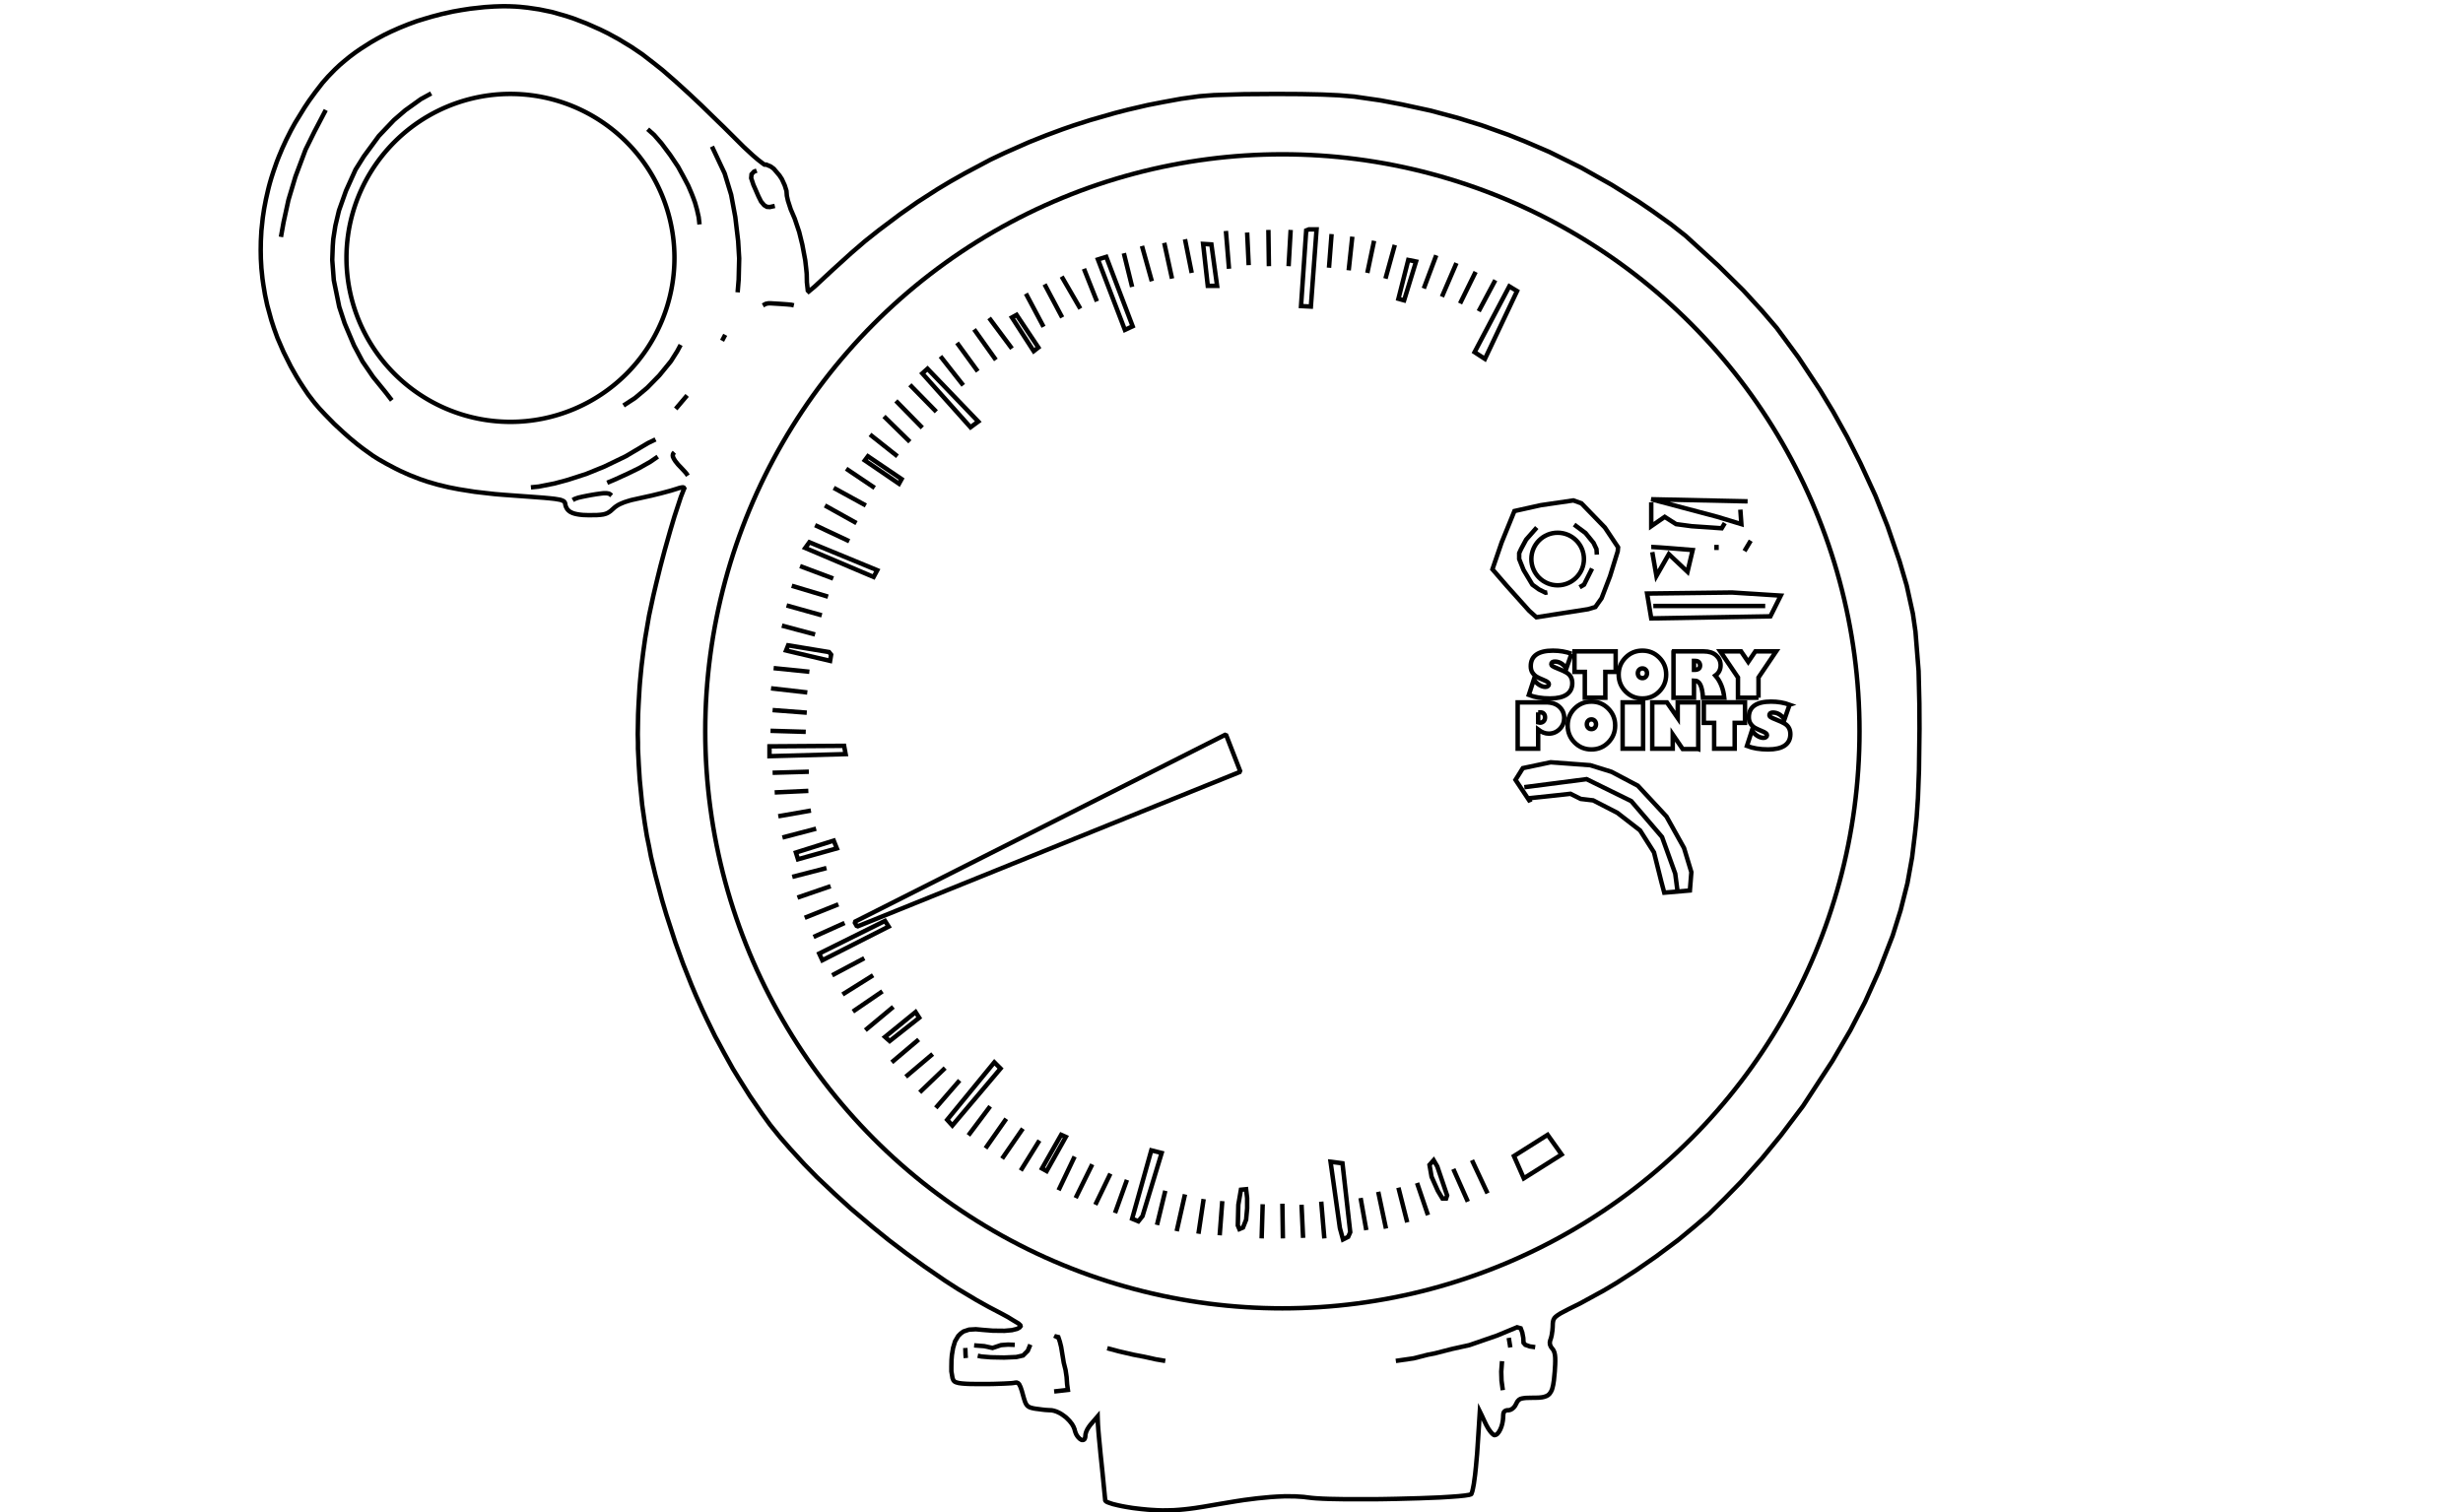 <?xml version="1.0" encoding="UTF-8" standalone="no"?>
<svg
   xmlns:dc="http://purl.org/dc/elements/1.1/"
   xmlns:cc="http://creativecommons.org/ns#"
   xmlns:rdf="http://www.w3.org/1999/02/22-rdf-syntax-ns#"
   xmlns:svg="http://www.w3.org/2000/svg"
   xmlns="http://www.w3.org/2000/svg"
   version="1.1"
   id="svg2"
   viewBox="0 0 552 339"
   height="339"
   width="552">
  <defs
     id="defs4" />
  <g
     transform="translate(-200.443,124.886)"
     id="layer4" />
  <g
     transform="translate(-200.443,124.886)"
     style="display:inline"
     id="layer3" />
  <g
     transform="translate(-200.443,124.886)"
     id="layer1">
    <circle
       r="129.344"
       cy="39.046"
       cx="487.845"
       id="path4375"
       style="opacity:1;fill:none;fill-opacity:1;stroke:#000000;stroke-width:1;stroke-miterlimit:4;stroke-dasharray:none;stroke-opacity:1" />
    <path
       id="indicatorLight1"
       d="m 351.599,-67.076 a 36.754,36.754 0 0 1 -36.754,36.754 36.754,36.754 0 0 1 -36.754,-36.754 36.754,36.754 0 0 1 36.754,-36.754 36.754,36.754 0 0 1 36.754,36.754 z"
       style="opacity:1;fill:none;fill-opacity:1;stroke:#000000;stroke-width:1;stroke-miterlimit:4;stroke-dasharray:none;stroke-opacity:1" />
    <circle
       r="5.892"
       cy="0.423"
       cx="549.538"
       id="indicatorLight2"
       style="opacity:1;fill:none;fill-opacity:1;stroke:#000000;stroke-width:1;stroke-miterlimit:4;stroke-dasharray:none;stroke-opacity:1" />
    <path
       id="path4402"
       d="m 570.514,-12.274 0,5.341 3.019,-2.09 2.554,1.626 3.483,0.464 6.734,0.464 0.697,-1.161"
       style="fill:none;fill-rule:evenodd;stroke:#000000;stroke-width:1;stroke-linecap:butt;stroke-linejoin:miter;stroke-opacity:1;stroke-miterlimit:4;stroke-dasharray:none" />
    <path
       id="path4404"
       d="m 592.11,-12.506 -21.596,-0.464 14.862,3.948 5.341,1.626 -0.232,-3.251"
       style="fill:none;fill-rule:evenodd;stroke:#000000;stroke-width:1;stroke-linecap:butt;stroke-linejoin:miter;stroke-opacity:1;stroke-miterlimit:4;stroke-dasharray:none" />
    <path
       id="path4406"
       d="m 570.514,-2.288 c 0.929,0 9.289,0.697 9.289,0.697 l -1.161,4.877 -4.18,-3.948 -2.787,4.877 -0.929,-5.341"
       style="fill:none;fill-rule:evenodd;stroke:#000000;stroke-width:1;stroke-linecap:butt;stroke-linejoin:miter;stroke-opacity:1;stroke-miterlimit:4;stroke-dasharray:none" />
    <path
       id="path4408"
       d="m 585.143,-1.592 0,-1.161"
       style="fill:none;fill-rule:evenodd;stroke:#000000;stroke-width:1;stroke-linecap:butt;stroke-linejoin:miter;stroke-opacity:1;stroke-miterlimit:4;stroke-dasharray:none" />
    <path
       id="path4410"
       d="m 592.806,-3.682 -1.393,2.322"
       style="fill:none;fill-rule:evenodd;stroke:#000000;stroke-width:1;stroke-linecap:butt;stroke-linejoin:miter;stroke-opacity:1;stroke-miterlimit:4;stroke-dasharray:none" />
    <path
       id="path4412"
       d="m 569.585,8.161 0.929,5.573 26.705,-0.464 2.322,-4.644 -10.914,-0.697 z"
       style="fill:none;fill-rule:evenodd;stroke:#000000;stroke-width:1;stroke-linecap:butt;stroke-linejoin:miter;stroke-opacity:1;stroke-miterlimit:4;stroke-dasharray:none" />
    <path
       id="path4414"
       d="m 570.978,10.948 25.079,0"
       style="fill:none;fill-rule:evenodd;stroke:#000000;stroke-width:1;stroke-linecap:butt;stroke-linejoin:miter;stroke-opacity:1;stroke-miterlimit:4;stroke-dasharray:none" />
    <path
       id="path4416"
       d="m 543.216,54.035 6.24,-0.657 2.956,-0.328 2.299,1.149 2.791,0.328 5.419,2.791 5.09,3.941 3.12,4.926 1.642,6.568 0.657,2.463 5.747,-0.493 0.328,-4.105 -1.642,-5.419 -3.941,-7.061 -6.404,-6.896 -5.911,-3.12 -4.762,-1.478 -8.867,-0.657 -6.24,1.314 -1.642,2.627 3.284,4.926 z"
       style="fill:none;fill-rule:evenodd;stroke:#000000;stroke-width:1;stroke-linecap:butt;stroke-linejoin:miter;stroke-opacity:1;stroke-miterlimit:4;stroke-dasharray:none" />
    <path
       id="path4418"
       d="m 542.067,51.572 13.957,-1.806 10.016,4.926 6.896,8.046 2.956,8.21 0.493,3.777"
       style="fill:none;fill-rule:evenodd;stroke:#000000;stroke-width:1;stroke-linecap:butt;stroke-linejoin:miter;stroke-opacity:1;stroke-miterlimit:4;stroke-dasharray:none" />
    <g
       id="text4420"
       style="font-style:normal;font-weight:normal;font-size:7.5px;line-height:82%;font-family:sans-serif;letter-spacing:0px;word-spacing:0px;fill:none;fill-opacity:1;stroke:#000000;stroke-width:0.538;stroke-linecap:butt;stroke-linejoin:miter;stroke-opacity:1;stroke-miterlimit:4;stroke-dasharray:none"
       transform="matrix(1.858,0,0,1.858,-211.122,-806.89)">
      <path
         id="path4427"
         style="font-style:normal;font-variant:normal;font-weight:normal;font-stretch:normal;line-height:82%;font-family:'Gill Sans Ultra Bold';-inkscape-font-specification:'Gill Sans Ultra Bold, ';text-align:center;text-anchor:middle;fill:none;stroke:#000000;stroke-opacity:1;stroke-width:0.538;stroke-miterlimit:4;stroke-dasharray:none"
         d="m 411.067,445.934 -0.615,1.761 q -0.604,-0.817 -1.388,-0.817 -0.436,0 -0.436,0.33 0,0.103 0.136,0.209 0.139,0.106 0.721,0.333 0.641,0.253 0.985,0.461 0.348,0.205 0.52,0.527 0.172,0.322 0.172,0.751 0,0.897 -0.681,1.37 -0.681,0.469 -2.003,0.469 -1.483,0 -2.556,-0.421 l 0.604,-1.868 q 0.264,0.41 0.652,0.652 0.392,0.242 0.751,0.242 0.176,0 0.293,-0.091 0.121,-0.091 0.121,-0.223 0,-0.125 -0.117,-0.238 -0.114,-0.114 -0.608,-0.315 -0.447,-0.179 -0.74,-0.348 -0.293,-0.172 -0.509,-0.487 -0.216,-0.315 -0.216,-0.795 0,-0.93 0.677,-1.403 0.677,-0.472 2,-0.472 1.208,0 2.238,0.374 z" />
      <path
         id="path4429"
         style="font-style:normal;font-variant:normal;font-weight:normal;font-stretch:normal;line-height:82%;font-family:'Gill Sans Ultra Bold';-inkscape-font-specification:'Gill Sans Ultra Bold, ';text-align:center;text-anchor:middle;fill:none;stroke:#000000;stroke-opacity:1;stroke-width:0.538;stroke-miterlimit:4;stroke-dasharray:none"
         d="m 411.429,448.124 0,-2.476 4.966,0 0,2.476 -1.245,0 0,3.113 -2.476,0 0,-3.113 -1.245,0 z" />
      <path
         id="path4431"
         style="font-style:normal;font-variant:normal;font-weight:normal;font-stretch:normal;line-height:82%;font-family:'Gill Sans Ultra Bold';-inkscape-font-specification:'Gill Sans Ultra Bold, ';text-align:center;text-anchor:middle;fill:none;stroke:#000000;stroke-opacity:1;stroke-width:0.538;stroke-miterlimit:4;stroke-dasharray:none"
         d="m 419.621,451.329 q -1.198,0 -2.032,-0.839 -0.831,-0.842 -0.831,-2.051 0,-1.205 0.831,-2.04 0.835,-0.839 2.032,-0.839 1.201,0 2.032,0.839 0.835,0.835 0.835,2.04 0,1.208 -0.835,2.051 -0.831,0.839 -2.032,0.839 z m 0,-3.625 q -0.238,0 -0.396,0.168 -0.157,0.165 -0.157,0.417 0,0.253 0.157,0.421 0.157,0.165 0.396,0.165 0.242,0 0.399,-0.165 0.157,-0.168 0.157,-0.421 0,-0.253 -0.157,-0.417 -0.157,-0.168 -0.399,-0.168 z" />
      <path
         id="path4433"
         style="font-style:normal;font-variant:normal;font-weight:normal;font-stretch:normal;line-height:82%;font-family:'Gill Sans Ultra Bold';-inkscape-font-specification:'Gill Sans Ultra Bold, ';text-align:center;text-anchor:middle;fill:none;stroke:#000000;stroke-opacity:1;stroke-width:0.538;stroke-miterlimit:4;stroke-dasharray:none"
         d="m 423.371,445.649 3.651,0 q 0.948,0 1.49,0.48 0.542,0.476 0.542,1.194 0,0.791 -0.637,1.238 0.905,1.033 1.08,2.677 l -2.567,0 q -0.07,-1.058 -0.319,-1.564 -0.245,-0.505 -0.769,-0.505 l 0,2.069 -2.472,0 0,-5.588 z m 2.472,1.15 0,1.077 0.07,0 q 0.666,0 0.666,-0.524 0,-0.22 -0.135,-0.385 -0.136,-0.168 -0.45,-0.168 l -0.15,0 z" />
      <path
         id="path4435"
         style="font-style:normal;font-variant:normal;font-weight:normal;font-stretch:normal;line-height:82%;font-family:'Gill Sans Ultra Bold';-inkscape-font-specification:'Gill Sans Ultra Bold, ';text-align:center;text-anchor:middle;fill:none;stroke:#000000;stroke-opacity:1;stroke-width:0.538;stroke-miterlimit:4;stroke-dasharray:none"
         d="m 433.625,451.237 -2.476,0 0,-2.439 -2.131,-3.149 2.505,0 0.864,1.267 0.861,-1.267 2.505,0 -2.128,3.149 0,2.439 z" />
      <path
         id="path4437"
         style="font-style:normal;font-variant:normal;font-weight:normal;font-stretch:normal;line-height:82%;font-family:'Gill Sans Ultra Bold';-inkscape-font-specification:'Gill Sans Ultra Bold, ';text-align:center;text-anchor:middle;fill:none;stroke:#000000;stroke-opacity:1;stroke-width:0.538;stroke-miterlimit:4;stroke-dasharray:none"
         d="m 404.577,451.799 3.387,0 q 1.073,0 1.648,0.546 0.575,0.542 0.575,1.344 0,0.784 -0.546,1.333 -0.546,0.549 -1.315,0.549 -0.641,0 -1.278,-0.487 l 0,2.303 -2.472,0 0,-5.588 z m 2.472,1.208 0,1.216 q 0.11,0.029 0.205,0.029 0.278,0 0.45,-0.176 0.172,-0.176 0.172,-0.461 0,-0.282 -0.146,-0.443 -0.146,-0.165 -0.417,-0.165 l -0.264,0 z" />
      <path
         id="path4439"
         style="font-style:normal;font-variant:normal;font-weight:normal;font-stretch:normal;line-height:82%;font-family:'Gill Sans Ultra Bold';-inkscape-font-specification:'Gill Sans Ultra Bold, ';text-align:center;text-anchor:middle;fill:none;stroke:#000000;stroke-opacity:1;stroke-width:0.538;stroke-miterlimit:4;stroke-dasharray:none"
         d="m 413.469,457.479 q -1.198,0 -2.032,-0.839 -0.831,-0.842 -0.831,-2.051 0,-1.205 0.831,-2.04 0.835,-0.839 2.032,-0.839 1.201,0 2.032,0.839 0.835,0.835 0.835,2.04 0,1.208 -0.835,2.051 -0.831,0.839 -2.032,0.839 z m 0,-3.625 q -0.238,0 -0.396,0.168 -0.157,0.165 -0.157,0.417 0,0.253 0.157,0.421 0.157,0.165 0.396,0.165 0.242,0 0.399,-0.165 0.157,-0.168 0.157,-0.421 0,-0.253 -0.157,-0.417 -0.157,-0.168 -0.399,-0.168 z" />
      <path
         id="path4441"
         style="font-style:normal;font-variant:normal;font-weight:normal;font-stretch:normal;line-height:82%;font-family:'Gill Sans Ultra Bold';-inkscape-font-specification:'Gill Sans Ultra Bold, ';text-align:center;text-anchor:middle;fill:none;stroke:#000000;stroke-opacity:1;stroke-width:0.538;stroke-miterlimit:4;stroke-dasharray:none"
         d="m 417.234,457.387 0,-5.588 2.472,0 0,5.588 -2.472,0 z" />
      <path
         id="path4443"
         style="font-style:normal;font-variant:normal;font-weight:normal;font-stretch:normal;line-height:82%;font-family:'Gill Sans Ultra Bold';-inkscape-font-specification:'Gill Sans Ultra Bold, ';text-align:center;text-anchor:middle;fill:none;stroke:#000000;stroke-opacity:1;stroke-width:0.538;stroke-miterlimit:4;stroke-dasharray:none"
         d="m 426.356,457.431 -1.875,0 -1.201,-1.761 0,1.718 -2.472,0 0,-5.588 1.769,0 1.304,1.89 0,-1.89 2.476,0 0,5.632 z" />
      <path
         id="path4445"
         style="font-style:normal;font-variant:normal;font-weight:normal;font-stretch:normal;line-height:82%;font-family:'Gill Sans Ultra Bold';-inkscape-font-specification:'Gill Sans Ultra Bold, ';text-align:center;text-anchor:middle;fill:none;stroke:#000000;stroke-opacity:1;stroke-width:0.538;stroke-miterlimit:4;stroke-dasharray:none"
         d="m 427.03,454.274 0,-2.476 4.966,0 0,2.476 -1.245,0 0,3.113 -2.476,0 0,-3.113 -1.245,0 z" />
      <path
         id="path4447"
         style="font-style:normal;font-variant:normal;font-weight:normal;font-stretch:normal;line-height:82%;font-family:'Gill Sans Ultra Bold';-inkscape-font-specification:'Gill Sans Ultra Bold, ';text-align:center;text-anchor:middle;fill:none;stroke:#000000;stroke-opacity:1;stroke-width:0.538;stroke-miterlimit:4;stroke-dasharray:none"
         d="m 437.375,452.084 -0.615,1.761 q -0.604,-0.817 -1.388,-0.817 -0.436,0 -0.436,0.33 0,0.103 0.136,0.209 0.139,0.106 0.721,0.333 0.641,0.253 0.985,0.461 0.348,0.205 0.52,0.527 0.172,0.322 0.172,0.751 0,0.897 -0.681,1.37 -0.681,0.469 -2.003,0.469 -1.483,0 -2.556,-0.421 l 0.604,-1.868 q 0.264,0.41 0.652,0.652 0.392,0.242 0.751,0.242 0.176,0 0.293,-0.092 0.121,-0.091 0.121,-0.223 0,-0.125 -0.117,-0.238 -0.114,-0.114 -0.608,-0.315 -0.447,-0.179 -0.74,-0.348 -0.293,-0.172 -0.509,-0.487 -0.216,-0.315 -0.216,-0.795 0,-0.93 0.677,-1.403 0.677,-0.472 2,-0.472 1.208,0 2.238,0.374 z" />
    </g>
    <path
       id="pointer"
       d="m 391.94,81.774 0.581,1.045 85.92,-34.716 -3.251,-8.36 z"
       style="fill:none;fill-rule:evenodd;stroke:#000000;stroke-width:1;stroke-linecap:butt;stroke-linejoin:bevel;stroke-opacity:1;stroke-miterlimit:4;stroke-dasharray:none" />
    <path
       id="path4152"
       d="m 427.472,171.051 c 1.232,0.733 1.232,0.733 1.232,0.733 l 0.41,0.381 0.059,0.235 -0.205,0.264 -0.557,0.323 -1.173,0.293 -1.642,0.147 -2.668,-0.029 -2.199,-0.176 -1.583,-0.147 -1.525,0.088 -1.232,0.41 -0.616,0.44 -0.586,0.586 -0.704,1.202 -0.44,1.466 -0.264,1.583 -0.088,1.144 -0.029,1.495 0,1.026 0.147,0.85 0.103,0.623 0.176,0.469 0.176,0.235 0.176,0.147 0.301,0.139 0.594,0.161 0.74,0.095 0.762,0.059 0.784,0.037 0.674,0.015 1.07,0.007 2.426,0.007 1.356,-0.022 1.158,-0.037 1.202,-0.044 1.539,-0.081 0.491,-0.051 0.154,-0.022 0.22,-0.044 0.227,-0.022 0.176,0 0.147,0.059 0.169,0.081 0.235,0.249 0.293,0.601 0.293,0.858 0.454,1.627 0.257,0.799 0.205,0.469 0.205,0.301 0.125,0.147 0.198,0.161 0.308,0.183 0.374,0.125 0.55,0.132 0.498,0.081 0.711,0.088 0.645,0.088 0.711,0.081 0.608,0.037 0.836,0.044 0.213,0.037 0.381,0.088 0.535,0.176 0.638,0.301 0.359,0.205 0.352,0.235 0.44,0.323 0.271,0.205 0.308,0.293 0.52,0.528 0.389,0.498 0.154,0.191 0.154,0.271 0.183,0.315 0.125,0.315 0.11,0.271 0.081,0.345 0.147,0.432 0.169,0.396 0.235,0.374 0.22,0.279 0.315,0.308 0.286,0.191 0.191,0.081 0.249,0 0.154,-0.044 0.161,-0.125 0.11,-0.191 0.081,-0.293 0.029,-0.323 0.037,-0.345 0.139,-0.491 0.271,-0.594 0.352,-0.557 0.293,-0.403 1.289,-1.496 0.367,-0.425 0.022,0.726 0.044,1.085 0.095,1.305 0.139,1.627 0.183,1.862 0.161,1.745 0.227,2.17 0.264,2.558 0.389,3.966 0.176,1.774 0.051,0.103 0.191,0.169 0.183,0.11 0.381,0.147 0.916,0.308 1.195,0.286 0.902,0.191 0.799,0.147 0.799,0.132 0.726,0.117 0.704,0.088 1.261,0.147 1.283,0.125 0.85,0.066 1.385,0.081 1.144,0.037 0.968,-0.007 1.569,-0.037 1.254,-0.088 1.129,-0.102 1.173,-0.132 1.276,-0.169 1.847,-0.286 3.724,-0.638 3.519,-0.586 1.869,-0.286 2.947,-0.374 2.983,-0.286 1.429,-0.095 1.899,-0.081 2.243,0.029 0.982,0.059 0.88,0.059 0.667,0.088 0.689,0.081 0.586,0.066 0.77,0.066 1.532,0.088 1.591,0.059 3.247,0.059 6.781,0.007 2.177,-0.029 2.69,-0.051 5.234,-0.139 4.53,-0.176 2.514,-0.154 1.701,-0.125 1.349,-0.139 1.034,-0.161 0.418,-0.132 0.095,-0.088 0.198,-0.564 0.154,-0.674 0.191,-0.997 0.286,-2.096 0.183,-1.752 0.264,-2.932 0.191,-2.896 0.213,-3.313 0.205,-3.247 0.44,0.894 0.623,1.341 0.4,0.825 0.479,0.842 0.435,0.61 0.312,0.363 0.225,0.21 0.189,0.145 0.138,0.058 0.138,0 0.312,-0.102 0.261,-0.196 0.348,-0.443 0.298,-0.544 0.225,-0.552 0.189,-0.631 0.152,-0.798 0.058,-0.617 0.029,-0.646 0.036,-0.319 0.102,-0.29 0.196,-0.225 0.196,-0.116 0.189,-0.058 0.196,-0.036 0.131,0.007 0.189,-0.007 0.247,-0.058 0.247,-0.087 0.305,-0.189 0.327,-0.283 0.283,-0.356 0.29,-0.537 0.196,-0.392 0.232,-0.283 0.203,-0.189 0.298,-0.167 0.399,-0.109 0.421,-0.065 0.377,-0.043 1.052,-0.029 1.241,-0.015 0.697,-0.022 0.668,-0.073 0.515,-0.116 0.493,-0.181 0.312,-0.181 0.276,-0.239 0.174,-0.218 0.247,-0.392 0.196,-0.435 0.087,-0.297 0.174,-0.733 0.16,-1.009 0.189,-1.945 0.094,-1.56 0.022,-0.82 -0.015,-0.769 -0.051,-0.559 -0.08,-0.399 -0.073,-0.276 -0.16,-0.363 -0.152,-0.254 -0.254,-0.305 -0.181,-0.268 -0.138,-0.29 -0.087,-0.268 -0.029,-0.428 0.087,-0.457 0.174,-0.501 0.16,-0.653 0.152,-1.016 0.065,-0.762 0.029,-0.871 0.029,-0.261 0.058,-0.319 0.073,-0.225 0.08,-0.181 0.138,-0.218 0.094,-0.116 0.152,-0.152 0.225,-0.181 0.283,-0.21 0.617,-0.392 1.749,-0.922 2.634,-1.306 5.341,-2.924 2.787,-1.655 4.463,-2.874 4.478,-3.106 4.935,-3.686 3.686,-3.048 3.077,-2.641 3.541,-3.483 3.715,-3.803 4.702,-5.254 4.238,-5.167 4.993,-6.618 6.589,-10.101 4.006,-6.85 3.28,-6.328 3.135,-6.966 3.077,-7.953 1.771,-5.66 1.538,-6.096 1.045,-5.805 0.668,-5.544 0.348,-3.396 0.29,-4.296 0.232,-6.27 0.116,-9.289 -0.029,-5.66 -0.087,-3.715 -0.087,-3.599 -0.697,-8.795 -0.581,-4.035 -1.393,-6.328 -1.596,-5.428 -2.7,-7.866 -2.7,-6.792 -3.396,-7.373 -2.932,-5.805 -3.164,-5.689 -2.932,-4.847 -4.847,-7.315 -4.877,-6.618 -3.338,-3.89 -4.151,-4.528 -5.544,-5.486 -7.344,-6.705 -3.28,-2.583 -4.093,-2.932 -3.193,-2.177 -6.038,-3.773 -6.763,-3.803 -7.228,-3.57 -5.399,-2.322 -3.773,-1.509 -6.009,-2.148 -5.37,-1.655 -5.999,-1.605 -6.548,-1.416 -4.68,-0.883 -5.952,-0.862 -3.469,-0.287 -3.674,-0.164 -4.741,-0.103 -3.879,-0.021 -3.079,0 -5.829,0.041 -6.732,0.205 -3.202,0.246 -4.146,0.575 -4.043,0.739 -3.469,0.677 -4.495,1.047 -2.791,0.718 -5.583,1.601 -3.715,1.19 -2.484,0.862 -3.653,1.355 -3.859,1.539 -5.48,2.422 -3.202,1.519 -5.747,3.058 -3.264,1.847 -2.873,1.724 -4.495,2.894 -3.838,2.689 -4.782,3.592 -3.079,2.442 -3.12,2.689 -4.187,3.797 -4.023,3.736 -1.293,1.067 -0.205,-0.205 -0.205,-1.847 -0.041,-1.909 -0.123,-1.232 -0.205,-1.806 -0.657,-3.51 -0.698,-2.832 -1.006,-2.997 -0.903,-2.114 -0.616,-1.909 -0.246,-1.108 -0.082,-1.088 -0.39,-1.232 -0.636,-1.396 -0.534,-0.821 -1.273,-1.498 -0.657,-0.493 -1.047,-0.452 -0.205,0.021 -0.205,-0.021 -0.513,-0.369 -0.944,-0.729 -1.129,-0.965 -2.073,-1.919 -2.566,-2.555 -1.899,-1.888 -2.196,-2.124 -2.884,-2.812 -2.586,-2.432 -3.212,-2.925 -2.894,-2.514 -1.878,-1.488 -2.586,-2.001 -2.473,-1.673 -2.843,-1.724 -2.473,-1.344 -1.745,-0.852 -2.986,-1.324 -2.945,-1.129 -1.632,-0.534 -3.12,-0.893 -2.884,-0.595 -2.576,-0.38 -1.755,-0.185 -1.026,-0.072 -1.262,-0.051 -1.283,-0.021 -1.006,0.021 -1.232,0.041 -2.063,0.133 -3.274,0.359 -1.981,0.308 -1.858,0.328 -2.545,0.564 -2.196,0.575 -1.704,0.503 -1.673,0.513 -1.981,0.729 -1.858,0.749 -1.899,0.842 -1.509,0.729 -1.55,0.831 -1.498,0.862 -2.248,1.427 -1.149,0.79 -1.334,0.995 -1.057,0.862 -1.149,0.975 -1.129,1.057 -1.509,1.55 -1.252,1.416 -1.611,2.083 -1.375,1.888 -1.047,1.56 -2.124,3.458 -0.913,1.652 -1.088,2.165 -0.842,1.827 -0.831,1.981 -0.452,1.16 -0.739,2.124 -0.452,1.406 -0.339,1.16 -0.236,0.883 -0.174,0.708 -0.472,2.063 -0.4,2.083 -0.308,2.032 -0.308,2.915 -0.123,2.309 -0.031,2.053 0.031,1.919 0.123,2.155 0.236,2.299 0.195,1.365 0.38,2.289 0.482,2.278 0.924,3.376 0.605,1.858 0.777,2.152 1.367,3.154 1.611,3.222 1.262,2.227 0.708,1.16 0.872,1.344 1.057,1.57 1.385,1.806 1.108,1.303 1.396,1.488 1.96,2.001 2.073,1.919 1.426,1.262 1.683,1.385 1.324,1.016 2.176,1.56 1.231,0.77 1.765,1.006 1.981,1.047 1.16,0.575 1.991,0.893 2.299,0.903 1.806,0.616 2.34,0.677 2.36,0.564 2.309,0.452 3.551,0.564 2.484,0.287 2.104,0.236 2.155,0.174 6.506,0.472 2.196,0.164 1.232,0.113 1.221,0.133 0.944,0.154 0.421,0.082 0.431,0.174 0.201,0.09 0.123,0.094 0.16,0.189 0.094,0.232 0.051,0.334 0.116,0.399 0.239,0.464 0.16,0.218 0.232,0.232 0.312,0.239 0.537,0.268 0.515,0.167 0.537,0.116 0.472,0.08 0.813,0.087 1.284,0.043 1.865,-0.022 0.769,-0.058 0.639,-0.087 0.501,-0.131 0.356,-0.138 0.37,-0.203 0.399,-0.276 0.755,-0.675 0.261,-0.225 0.305,-0.218 0.428,-0.268 0.435,-0.218 0.856,-0.363 0.806,-0.261 0.835,-0.247 3.135,-0.697 1.357,-0.298 2.163,-0.53 2.163,-0.581 1.321,-0.406 0.624,-0.203 0.537,-0.116 0.305,-0.015 0.131,0.058 0.116,0.174 -0.174,0.406 -0.595,1.509 -1.437,4.383 -0.958,3.222 -1.205,4.267 -0.972,3.657 -0.958,3.904 -0.639,2.714 -0.958,4.456 -0.871,5.094 -0.435,3.106 -0.392,3.207 -0.189,1.959 -0.131,1.379 -0.116,1.466 -0.218,3.773 -0.102,2.177 -0.073,4.441 0.043,1.829 0,1.408 0.189,3.744 0.203,3.193 0.551,5.646 0.581,4.064 0.464,2.874 0.479,2.322 0.45,2.366 0.987,4.122 1.495,5.617 0.958,3.222 2.017,6.226 1.727,4.789 1.872,4.717 1.001,2.38 1.408,3.149 0.958,2.046 1.945,3.991 0.566,1.03 1.437,2.67 1.974,3.556 1.335,2.177 2.496,3.962 2.67,3.89 1.872,2.584 2.264,2.801 2.162,2.482 3.222,3.527 2.859,2.917 3.991,3.773 3.541,3.222 5.065,4.281 3.541,2.859 3.803,2.888 4.006,2.903 4.702,3.237 2.859,1.843 4.223,2.525 2.729,1.524 2.714,1.422 1.611,0.871 z"
       style="display:inline;opacity:1;fill:none;fill-rule:evenodd;stroke:#000000;stroke-width:1;stroke-linecap:butt;stroke-linejoin:miter;stroke-opacity:1;stroke-miterlimit:4;stroke-dasharray:none" />
    <path
       id="path4155"
       d="m 370.026,-86.644 -0.616,0.246 -0.534,0.575 -0.082,0.862 0.493,1.478 1.149,2.627 0.575,1.149 0.698,0.821 0.616,0.369 0.657,0.041 1.108,-0.246"
       style="display:inline;fill:none;fill-rule:evenodd;stroke:#000000;stroke-width:1;stroke-linecap:butt;stroke-linejoin:miter;stroke-opacity:1;stroke-miterlimit:4;stroke-dasharray:none" />
    <path
       id="path4161"
       d="m 328.807,-12.789 0.406,-0.247 0.813,-0.29 0.951,-0.218 1.038,-0.21 0.972,-0.181 1.052,-0.174 1.226,-0.167 0.515,-0.051 0.595,0 0.53,0.087 0.283,0.152 0.327,0.29"
       style="display:inline;fill:none;fill-rule:evenodd;stroke:#000000;stroke-width:1;stroke-linecap:butt;stroke-linejoin:miter;stroke-opacity:1;stroke-miterlimit:4;stroke-dasharray:none" />
    <path
       id="path4163"
       d="m 273.452,-100.225 -2.554,4.877 -1.974,4.006 -2.264,6.038 -1.567,5.225 -1.103,5.051 -0.581,3.251"
       style="display:inline;fill:none;fill-rule:evenodd;stroke:#000000;stroke-width:1;stroke-linecap:butt;stroke-linejoin:miter;stroke-opacity:1;stroke-miterlimit:4;stroke-dasharray:none" />
    <path
       id="path4165"
       d="m 297.08,-103.941 -2.322,1.277 -3.483,2.496 -2.554,2.206 -3.367,3.541 -3.367,4.586 -1.858,2.961 -2.148,4.76 -1.567,4.412 -0.813,3.425 -0.464,2.961 -0.116,1.567 -0.116,3.135 0.348,4.528 1.219,5.98 1.219,3.715 0.464,1.103 1.625,3.832 1.916,3.599 2.38,3.483 2.787,3.425 1.393,1.8"
       style="display:inline;fill:none;fill-rule:evenodd;stroke:#000000;stroke-width:1;stroke-linecap:butt;stroke-linejoin:miter;stroke-opacity:1;stroke-miterlimit:4;stroke-dasharray:none" />
    <path
       id="path4167"
       d="m 319.431,-15.641 1.742,-0.174 3.541,-0.697 3.019,-0.813 4.122,-1.335 4.006,-1.626 4.818,-2.322 4.993,-2.961 1.684,-0.813"
       style="display:inline;fill:none;fill-rule:evenodd;stroke:#000000;stroke-width:1;stroke-linecap:butt;stroke-linejoin:miter;stroke-opacity:1;stroke-miterlimit:4;stroke-dasharray:none" />
    <path
       id="path4169"
       d="m 354.437,-36.25 -2.554,3.019"
       style="display:inline;fill:none;fill-rule:evenodd;stroke:#000000;stroke-width:1;stroke-linecap:butt;stroke-linejoin:miter;stroke-opacity:1;stroke-miterlimit:4;stroke-dasharray:none" />
    <path
       id="path4171"
       d="m 362.275,-48.499 0.697,-1.335"
       style="display:inline;fill:none;fill-rule:evenodd;stroke:#000000;stroke-width:1;stroke-linecap:butt;stroke-linejoin:miter;stroke-opacity:1;stroke-miterlimit:4;stroke-dasharray:none" />
    <path
       id="path4173"
       d="m 365.758,-59.355 0.232,-2.845 0.116,-4.76 -0.232,-3.89 -0.639,-5.399 -0.929,-4.993 -1.451,-4.76 -2.845,-6.038"
       style="display:inline;fill:none;fill-rule:evenodd;stroke:#000000;stroke-width:1;stroke-linecap:butt;stroke-linejoin:miter;stroke-opacity:1;stroke-miterlimit:4;stroke-dasharray:none" />
    <path
       id="path4146"
       d="m 345.601,-95.922 1.437,1.273 1.663,1.909 1.95,2.607 1.765,2.627 1.211,2.217 1.047,1.991 0.759,1.765 0.369,0.944 0.41,1.129 0.431,1.539 0.39,1.724 0.185,1.621"
       style="display:inline;fill:none;fill-rule:evenodd;stroke:#000000;stroke-width:1;stroke-linecap:butt;stroke-linejoin:miter;stroke-opacity:1;stroke-miterlimit:4;stroke-dasharray:none" />
    <path
       id="path4148"
       d="m 340.185,-33.986 2.583,-1.684 2.729,-2.293 2.729,-2.787 2.583,-3.164 1.393,-2.206 0.784,-1.451"
       style="display:inline;fill:none;fill-rule:evenodd;stroke:#000000;stroke-width:1;stroke-linecap:butt;stroke-linejoin:miter;stroke-opacity:1;stroke-miterlimit:4;stroke-dasharray:none" />
    <path
       id="path4150"
       d="m 354.59,-18.26 -0.305,-0.472 -0.406,-0.472 -0.697,-0.747 -0.791,-0.827 -0.617,-0.776 -0.319,-0.515 -0.196,-0.435 -0.036,-0.29 0.036,-0.239 0.109,-0.239 0.218,-0.225"
       style="display:inline;fill:none;fill-rule:evenodd;stroke:#000000;stroke-width:1;stroke-linecap:butt;stroke-linejoin:miter;stroke-opacity:1;stroke-miterlimit:4;stroke-dasharray:none" />
    <path
       id="path4153"
       d="m 336.529,-16.674 1.58,-0.657 3.017,-1.375 2.566,-1.252 2.504,-1.416 1.663,-1.149"
       style="display:inline;fill:none;fill-rule:evenodd;stroke:#000000;stroke-width:1;stroke-linecap:butt;stroke-linejoin:miter;stroke-opacity:1;stroke-miterlimit:4;stroke-dasharray:none" />
    <path
       id="path4156"
       d="m 378.356,-56.438 -0.566,-0.131 -0.914,-0.087 -1.422,-0.102 -2.192,-0.131 -0.624,0 -0.581,0.116 -0.639,0.348"
       style="display:inline;fill:none;fill-rule:evenodd;stroke:#000000;stroke-width:1;stroke-linecap:butt;stroke-linejoin:miter;stroke-opacity:1;stroke-miterlimit:4;stroke-dasharray:none" />
    <path
       id="path4158"
       d="m 419.574,179.014 0.813,0.174 2.148,0.174 2.961,0.058 2.729,-0.116 1.509,-0.348 1.045,-1.045 0.581,-1.393"
       style="display:inline;fill:none;fill-rule:evenodd;stroke:#000000;stroke-width:1;stroke-linecap:butt;stroke-linejoin:miter;stroke-opacity:1;stroke-miterlimit:4;stroke-dasharray:none" />
    <path
       id="path4160"
       d="m 418.761,176.691 2.264,0.174 1.858,0.406 1.916,-0.639 1.567,-0.116 1.509,0.058"
       style="display:inline;fill:none;fill-rule:evenodd;stroke:#000000;stroke-width:1;stroke-linecap:butt;stroke-linejoin:miter;stroke-opacity:1;stroke-miterlimit:4;stroke-dasharray:none" />
    <path
       id="path4162"
       d="m 416.787,177.272 0.058,1.626 0.058,0.639"
       style="display:inline;fill:none;fill-rule:evenodd;stroke:#000000;stroke-width:1;stroke-linecap:butt;stroke-linejoin:miter;stroke-opacity:1;stroke-miterlimit:4;stroke-dasharray:none" />
    <path
       id="path4164"
       d="m 436.932,175.182 0.232,-0.464 0.464,0.116 0.348,1.045 0.29,1.161 0.581,3.541 0.406,1.625 0.232,1.567 0.116,1.625 0.174,1.277 -3.077,0.348"
       style="display:inline;fill:none;fill-rule:evenodd;stroke:#000000;stroke-width:1;stroke-linecap:butt;stroke-linejoin:miter;stroke-opacity:1;stroke-miterlimit:4;stroke-dasharray:none" />
    <path
       id="path4168"
       d="m 448.601,177.33 2.612,0.697 3.251,0.755 2.438,0.464 2.612,0.581 2.09,0.348"
       style="display:inline;fill:none;fill-rule:evenodd;stroke:#000000;stroke-width:1;stroke-linecap:butt;stroke-linejoin:miter;stroke-opacity:1;stroke-miterlimit:4;stroke-dasharray:none" />
    <path
       id="path4170"
       d="m 513.273,180.175 4.006,-0.581 3.193,-0.813 1.509,-0.29 3.832,-0.987 3.948,-0.871 6.212,-2.148 4.47,-1.858 0.813,0.232 0.348,0.929 0.232,1.219 0.058,1.103 0.406,0.464 0.987,0.348 1.219,0.174"
       style="display:inline;fill:none;fill-rule:evenodd;stroke:#000000;stroke-width:1;stroke-linecap:butt;stroke-linejoin:miter;stroke-opacity:1;stroke-miterlimit:4;stroke-dasharray:none" />
    <path
       id="path4172"
       d="m 538.584,175.008 0.348,2.148"
       style="display:inline;fill:none;fill-rule:evenodd;stroke:#000000;stroke-width:1;stroke-linecap:butt;stroke-linejoin:miter;stroke-opacity:1;stroke-miterlimit:4;stroke-dasharray:none" />
    <path
       id="path4174"
       d="m 537.075,180.233 -0.174,2.322 0.058,2.032 0.29,2.148"
       style="display:inline;fill:none;fill-rule:evenodd;stroke:#000000;stroke-width:1;stroke-linecap:butt;stroke-linejoin:miter;stroke-opacity:1;stroke-miterlimit:4;stroke-dasharray:none" />
    <path
       id="path4176"
       d="m 539.745,134.254 2.206,4.993 8.476,-5.341 -3.135,-4.412 z"
       style="display:inline;fill:none;fill-rule:evenodd;stroke:#000000;stroke-width:1;stroke-linecap:butt;stroke-linejoin:miter;stroke-opacity:1;stroke-miterlimit:4;stroke-dasharray:none" />
    <path
       id="path4178"
       d="m 530.34,135.183 3.483,7.431"
       style="display:inline;fill:none;fill-rule:evenodd;stroke:#000000;stroke-width:1;stroke-linecap:butt;stroke-linejoin:miter;stroke-opacity:1;stroke-miterlimit:4;stroke-dasharray:none" />
    <path
       id="path4180"
       d="m 526.161,137.157 3.251,7.315"
       style="display:inline;fill:none;fill-rule:evenodd;stroke:#000000;stroke-width:1;stroke-linecap:butt;stroke-linejoin:miter;stroke-opacity:1;stroke-miterlimit:4;stroke-dasharray:none" />
    <path
       id="path4182"
       d="m 520.82,136.228 0.464,2.67 1.393,3.135 1.045,1.742 0.813,0 0.232,-0.697 -2.206,-6.502 -0.813,-1.393 z"
       style="display:inline;fill:none;fill-rule:evenodd;stroke:#000000;stroke-width:1;stroke-linecap:butt;stroke-linejoin:miter;stroke-opacity:1;stroke-miterlimit:4;stroke-dasharray:none" />
    <path
       id="path4184"
       d="m 518.033,140.292 2.438,7.199"
       style="display:inline;fill:none;fill-rule:evenodd;stroke:#000000;stroke-width:1;stroke-linecap:butt;stroke-linejoin:miter;stroke-opacity:1;stroke-miterlimit:4;stroke-dasharray:none" />
    <path
       id="path4186"
       d="m 513.853,141.337 1.974,7.779"
       style="display:inline;fill:none;fill-rule:evenodd;stroke:#000000;stroke-width:1;stroke-linecap:butt;stroke-linejoin:miter;stroke-opacity:1;stroke-miterlimit:4;stroke-dasharray:none" />
    <path
       id="path4188"
       d="m 509.325,142.266 1.742,8.244"
       style="display:inline;fill:none;fill-rule:evenodd;stroke:#000000;stroke-width:1;stroke-linecap:butt;stroke-linejoin:miter;stroke-opacity:1;stroke-miterlimit:4;stroke-dasharray:none" />
    <path
       id="path4190"
       d="m 505.377,143.659 1.277,7.199"
       style="display:inline;fill:none;fill-rule:evenodd;stroke:#000000;stroke-width:1;stroke-linecap:butt;stroke-linejoin:miter;stroke-opacity:1;stroke-miterlimit:4;stroke-dasharray:none" />
    <path
       id="path4192"
       d="m 498.643,135.531 2.09,14.862 0.697,2.554 1.161,-0.581 0.464,-1.045 -1.742,-15.442 z"
       style="display:inline;fill:none;fill-rule:evenodd;stroke:#000000;stroke-width:1;stroke-linecap:butt;stroke-linejoin:miter;stroke-opacity:1;stroke-miterlimit:4;stroke-dasharray:none" />
    <path
       id="path4194"
       d="m 496.553,144.472 0.697,8.244"
       style="display:inline;fill:none;fill-rule:evenodd;stroke:#000000;stroke-width:1;stroke-linecap:butt;stroke-linejoin:miter;stroke-opacity:1;stroke-miterlimit:4;stroke-dasharray:none" />
    <path
       id="path4196"
       d="m 492.141,145.168 0.348,7.431"
       style="display:inline;fill:none;fill-rule:evenodd;stroke:#000000;stroke-width:1;stroke-linecap:butt;stroke-linejoin:miter;stroke-opacity:1;stroke-miterlimit:4;stroke-dasharray:none" />
    <path
       id="path4198"
       d="m 487.845,144.936 0.116,7.779"
       style="display:inline;fill:none;fill-rule:evenodd;stroke:#000000;stroke-width:1;stroke-linecap:butt;stroke-linejoin:miter;stroke-opacity:1;stroke-miterlimit:4;stroke-dasharray:none" />
    <path
       id="path4200"
       d="m 483.433,145.052 -0.232,7.663"
       style="display:inline;fill:none;fill-rule:evenodd;stroke:#000000;stroke-width:1;stroke-linecap:butt;stroke-linejoin:miter;stroke-opacity:1;stroke-miterlimit:4;stroke-dasharray:none" />
    <path
       id="path4202"
       d="m 478.556,141.801 -0.581,3.367 -0.116,4.644 0.348,0.813 0.813,-0.348 0.697,-1.742 0.232,-2.554 0,-2.322 -0.232,-1.974 z"
       style="display:inline;fill:none;fill-rule:evenodd;stroke:#000000;stroke-width:1;stroke-linecap:butt;stroke-linejoin:miter;stroke-opacity:1;stroke-miterlimit:4;stroke-dasharray:none" />
    <path
       id="path4204"
       d="m 474.377,144.355 -0.581,7.663"
       style="display:inline;fill:none;fill-rule:evenodd;stroke:#000000;stroke-width:1;stroke-linecap:butt;stroke-linejoin:miter;stroke-opacity:1;stroke-miterlimit:4;stroke-dasharray:none" />
    <path
       id="path4206"
       d="m 470.197,143.891 -1.161,7.779"
       style="display:inline;fill:none;fill-rule:evenodd;stroke:#000000;stroke-width:1;stroke-linecap:butt;stroke-linejoin:miter;stroke-opacity:1;stroke-miterlimit:4;stroke-dasharray:none" />
    <path
       id="path4208"
       d="m 466.017,142.846 -1.858,8.244"
       style="display:inline;fill:none;fill-rule:evenodd;stroke:#000000;stroke-width:1;stroke-linecap:butt;stroke-linejoin:miter;stroke-opacity:1;stroke-miterlimit:4;stroke-dasharray:none" />
    <path
       id="path4210"
       d="m 461.605,142.033 -1.858,7.663"
       style="display:inline;fill:none;fill-rule:evenodd;stroke:#000000;stroke-width:1;stroke-linecap:butt;stroke-linejoin:miter;stroke-opacity:1;stroke-miterlimit:4;stroke-dasharray:none" />
    <path
       id="path4212"
       d="m 458.47,132.977 -4.296,15.326 1.393,0.581 0.929,-1.161 4.296,-14.165 z"
       style="display:inline;fill:none;fill-rule:evenodd;stroke:#000000;stroke-width:1;stroke-linecap:butt;stroke-linejoin:miter;stroke-opacity:1;stroke-miterlimit:4;stroke-dasharray:none" />
    <path
       id="path4214"
       d="m 453.013,139.595 -2.67,7.431"
       style="display:inline;fill:none;fill-rule:evenodd;stroke:#000000;stroke-width:1;stroke-linecap:butt;stroke-linejoin:miter;stroke-opacity:1;stroke-miterlimit:4;stroke-dasharray:none" />
    <path
       id="path4216"
       d="m 449.297,138.202 -3.367,6.966"
       style="display:inline;fill:none;fill-rule:evenodd;stroke:#000000;stroke-width:1;stroke-linecap:butt;stroke-linejoin:miter;stroke-opacity:1;stroke-miterlimit:4;stroke-dasharray:none" />
    <path
       id="path4218"
       d="m 445.234,136.112 -3.715,7.547"
       style="display:inline;fill:none;fill-rule:evenodd;stroke:#000000;stroke-width:1;stroke-linecap:butt;stroke-linejoin:miter;stroke-opacity:1;stroke-miterlimit:4;stroke-dasharray:none" />
    <path
       id="path4220"
       d="m 441.286,134.37 -3.599,7.547"
       style="display:inline;fill:none;fill-rule:evenodd;stroke:#000000;stroke-width:1;stroke-linecap:butt;stroke-linejoin:miter;stroke-opacity:1;stroke-miterlimit:4;stroke-dasharray:none" />
    <path
       id="path4222"
       d="m 438.267,129.494 -4.296,7.547 1.045,0.581 4.296,-7.663 z"
       style="display:inline;fill:none;fill-rule:evenodd;stroke:#000000;stroke-width:1;stroke-linecap:butt;stroke-linejoin:miter;stroke-opacity:1;stroke-miterlimit:4;stroke-dasharray:none" />
    <path
       id="path4224"
       d="m 433.391,130.771 -4.18,6.734"
       style="display:inline;fill:none;fill-rule:evenodd;stroke:#000000;stroke-width:1;stroke-linecap:butt;stroke-linejoin:miter;stroke-opacity:1;stroke-miterlimit:4;stroke-dasharray:none" />
    <path
       id="path4226"
       d="m 429.675,128.1 -4.644,6.734"
       style="display:inline;fill:none;fill-rule:evenodd;stroke:#000000;stroke-width:1;stroke-linecap:butt;stroke-linejoin:miter;stroke-opacity:1;stroke-miterlimit:4;stroke-dasharray:none" />
    <path
       id="path4228"
       d="m 425.96,125.894 -4.644,6.618"
       style="display:inline;fill:none;fill-rule:evenodd;stroke:#000000;stroke-width:1;stroke-linecap:butt;stroke-linejoin:miter;stroke-opacity:1;stroke-miterlimit:4;stroke-dasharray:none" />
    <path
       id="path4230"
       d="m 422.36,123.108 -4.877,6.502"
       style="display:inline;fill:none;fill-rule:evenodd;stroke:#000000;stroke-width:1;stroke-linecap:butt;stroke-linejoin:miter;stroke-opacity:1;stroke-miterlimit:4;stroke-dasharray:none" />
    <path
       id="path4232"
       d="m 423.289,113.239 -10.566,12.888 1.161,1.277 10.798,-12.772 z"
       style="display:inline;fill:none;fill-rule:evenodd;stroke:#000000;stroke-width:1;stroke-linecap:butt;stroke-linejoin:miter;stroke-opacity:1;stroke-miterlimit:4;stroke-dasharray:none" />
    <path
       id="path4234"
       d="m 415.51,117.302 -5.341,6.154"
       style="display:inline;fill:none;fill-rule:evenodd;stroke:#000000;stroke-width:1;stroke-linecap:butt;stroke-linejoin:miter;stroke-opacity:1;stroke-miterlimit:4;stroke-dasharray:none" />
    <path
       id="path4236"
       d="m 412.259,114.516 -5.689,5.457"
       style="display:inline;fill:none;fill-rule:evenodd;stroke:#000000;stroke-width:1;stroke-linecap:butt;stroke-linejoin:miter;stroke-opacity:1;stroke-miterlimit:4;stroke-dasharray:none" />
    <path
       id="path4238"
       d="m 409.472,111.381 -6.038,5.109"
       style="display:inline;fill:none;fill-rule:evenodd;stroke:#000000;stroke-width:1;stroke-linecap:butt;stroke-linejoin:miter;stroke-opacity:1;stroke-miterlimit:4;stroke-dasharray:none" />
    <path
       id="path4240"
       d="m 406.338,108.13 -6.038,5.109"
       style="display:inline;fill:none;fill-rule:evenodd;stroke:#000000;stroke-width:1;stroke-linecap:butt;stroke-linejoin:miter;stroke-opacity:1;stroke-miterlimit:4;stroke-dasharray:none" />
    <path
       id="path4242"
       d="m 405.641,101.976 -6.85,5.573 1.045,0.929 6.618,-5.225 z"
       style="display:inline;fill:none;fill-rule:evenodd;stroke:#000000;stroke-width:1;stroke-linecap:butt;stroke-linejoin:miter;stroke-opacity:1;stroke-miterlimit:4;stroke-dasharray:none" />
    <path
       id="path4244"
       d="M 400.648,100.815 394.378,106.04"
       style="display:inline;fill:none;fill-rule:evenodd;stroke:#000000;stroke-width:1;stroke-linecap:butt;stroke-linejoin:miter;stroke-opacity:1;stroke-miterlimit:4;stroke-dasharray:none" />
    <path
       id="path4246"
       d="m 398.21,97.332 -6.618,4.528"
       style="display:inline;fill:none;fill-rule:evenodd;stroke:#000000;stroke-width:1;stroke-linecap:butt;stroke-linejoin:miter;stroke-opacity:1;stroke-miterlimit:4;stroke-dasharray:none" />
    <path
       id="path4248"
       d="m 396.12,93.733 -6.85,4.296"
       style="display:inline;fill:none;fill-rule:evenodd;stroke:#000000;stroke-width:1;stroke-linecap:butt;stroke-linejoin:miter;stroke-opacity:1;stroke-miterlimit:4;stroke-dasharray:none" />
    <path
       id="path4250"
       d="m 394.146,89.901 -7.199,3.832"
       style="display:inline;fill:none;fill-rule:evenodd;stroke:#000000;stroke-width:1;stroke-linecap:butt;stroke-linejoin:miter;stroke-opacity:1;stroke-miterlimit:4;stroke-dasharray:none" />
    <path
       id="path4252"
       d="m 398.791,81.541 -14.746,7.315 0.697,1.509 14.862,-7.547 z"
       style="display:inline;fill:none;fill-rule:evenodd;stroke:#000000;stroke-width:1;stroke-linecap:butt;stroke-linejoin:miter;stroke-opacity:1;stroke-miterlimit:4;stroke-dasharray:none" />
    <path
       id="path4254"
       d="m 389.734,82.006 -6.966,3.135"
       style="display:inline;fill:none;fill-rule:evenodd;stroke:#000000;stroke-width:1;stroke-linecap:butt;stroke-linejoin:miter;stroke-opacity:1;stroke-miterlimit:4;stroke-dasharray:none" />
    <path
       id="path4256"
       d="m 388.341,77.826 -7.547,3.019"
       style="display:inline;fill:none;fill-rule:evenodd;stroke:#000000;stroke-width:1;stroke-linecap:butt;stroke-linejoin:miter;stroke-opacity:1;stroke-miterlimit:4;stroke-dasharray:none" />
    <path
       id="path4258"
       d="m 386.599,73.762 -7.431,2.554"
       style="display:inline;fill:none;fill-rule:evenodd;stroke:#000000;stroke-width:1;stroke-linecap:butt;stroke-linejoin:miter;stroke-opacity:1;stroke-miterlimit:4;stroke-dasharray:none" />
    <path
       id="path4260"
       d="m 385.67,69.698 -7.663,1.974"
       style="display:inline;fill:none;fill-rule:evenodd;stroke:#000000;stroke-width:1;stroke-linecap:butt;stroke-linejoin:miter;stroke-opacity:1;stroke-miterlimit:4;stroke-dasharray:none" />
    <path
       id="path4262"
       d="m 378.82,66.215 0.464,1.509 8.708,-2.438 -0.697,-1.742 z"
       style="display:inline;fill:none;fill-rule:evenodd;stroke:#000000;stroke-width:1;stroke-linecap:butt;stroke-linejoin:miter;stroke-opacity:1;stroke-miterlimit:4;stroke-dasharray:none" />
    <path
       id="path4264"
       d="m 383.348,60.874 -7.547,1.974"
       style="display:inline;fill:none;fill-rule:evenodd;stroke:#000000;stroke-width:1;stroke-linecap:butt;stroke-linejoin:miter;stroke-opacity:1;stroke-miterlimit:4;stroke-dasharray:none" />
    <path
       id="path4266"
       d="m 382.187,56.81 -7.315,1.277"
       style="display:inline;fill:none;fill-rule:evenodd;stroke:#000000;stroke-width:1;stroke-linecap:butt;stroke-linejoin:miter;stroke-opacity:1;stroke-miterlimit:4;stroke-dasharray:none" />
    <path
       id="path4268"
       d="m 381.607,52.398 -7.547,0.348"
       style="display:inline;fill:none;fill-rule:evenodd;stroke:#000000;stroke-width:1;stroke-linecap:butt;stroke-linejoin:miter;stroke-opacity:1;stroke-miterlimit:4;stroke-dasharray:none" />
    <path
       id="path4270"
       d="m 381.723,48.102 -8.128,0.232"
       style="display:inline;fill:none;fill-rule:evenodd;stroke:#000000;stroke-width:1;stroke-linecap:butt;stroke-linejoin:miter;stroke-opacity:1;stroke-miterlimit:4;stroke-dasharray:none" />
    <path
       id="path4272"
       d="m 372.899,42.413 0,2.206 17.068,-0.464 -0.348,-1.858 z"
       style="display:inline;fill:none;fill-rule:evenodd;stroke:#000000;stroke-width:1;stroke-linecap:butt;stroke-linejoin:miter;stroke-opacity:1;stroke-miterlimit:4;stroke-dasharray:none" />
    <path
       id="path4274"
       d="M 381.026,39.162 373.131,38.93"
       style="display:inline;fill:none;fill-rule:evenodd;stroke:#000000;stroke-width:1;stroke-linecap:butt;stroke-linejoin:miter;stroke-opacity:1;stroke-miterlimit:4;stroke-dasharray:none" />
    <path
       id="path4276"
       d="m 381.258,34.866 -7.663,-0.581"
       style="display:inline;fill:none;fill-rule:evenodd;stroke:#000000;stroke-width:1;stroke-linecap:butt;stroke-linejoin:miter;stroke-opacity:1;stroke-miterlimit:4;stroke-dasharray:none" />
    <path
       id="path4278"
       d="m 381.374,30.338 -8.128,-0.929"
       style="display:inline;fill:none;fill-rule:evenodd;stroke:#000000;stroke-width:1;stroke-linecap:butt;stroke-linejoin:miter;stroke-opacity:1;stroke-miterlimit:4;stroke-dasharray:none" />
    <path
       id="path4280"
       d="m 381.839,25.694 -8.011,-0.813"
       style="display:inline;fill:none;fill-rule:evenodd;stroke:#000000;stroke-width:1;stroke-linecap:butt;stroke-linejoin:miter;stroke-opacity:1;stroke-miterlimit:4;stroke-dasharray:none" />
    <path
       id="path4282"
       d="m 386.715,21.862 -0.232,1.393 -9.869,-2.322 0.464,-1.161 9.172,1.509 z"
       style="display:inline;fill:none;fill-rule:evenodd;stroke:#000000;stroke-width:1;stroke-linecap:butt;stroke-linejoin:miter;stroke-opacity:1;stroke-miterlimit:4;stroke-dasharray:none" />
    <path
       id="path4284"
       d="m 383.116,17.334 -7.431,-1.974"
       style="display:inline;fill:none;fill-rule:evenodd;stroke:#000000;stroke-width:1;stroke-linecap:butt;stroke-linejoin:miter;stroke-opacity:1;stroke-miterlimit:4;stroke-dasharray:none" />
    <path
       id="path4286"
       d="M 384.625,13.038 376.73,10.832"
       style="display:inline;fill:none;fill-rule:evenodd;stroke:#000000;stroke-width:1;stroke-linecap:butt;stroke-linejoin:miter;stroke-opacity:1;stroke-miterlimit:4;stroke-dasharray:none" />
    <path
       id="path4288"
       d="M 386.019,8.858 377.891,6.42"
       style="display:inline;fill:none;fill-rule:evenodd;stroke:#000000;stroke-width:1;stroke-linecap:butt;stroke-linejoin:miter;stroke-opacity:1;stroke-miterlimit:4;stroke-dasharray:none" />
    <path
       id="path4290"
       d="M 387.18,4.794 379.749,2.008"
       style="display:inline;fill:none;fill-rule:evenodd;stroke:#000000;stroke-width:1;stroke-linecap:butt;stroke-linejoin:miter;stroke-opacity:1;stroke-miterlimit:4;stroke-dasharray:none" />
    <path
       id="path4292"
       d="m 380.91,-2.056 15.326,6.502 0.813,-1.509 -15.21,-6.27 z"
       style="display:inline;fill:none;fill-rule:evenodd;stroke:#000000;stroke-width:1;stroke-linecap:butt;stroke-linejoin:miter;stroke-opacity:1;stroke-miterlimit:4;stroke-dasharray:none" />
    <path
       id="path4294"
       d="m 383.116,-7.165 7.663,3.599"
       style="display:inline;fill:none;fill-rule:evenodd;stroke:#000000;stroke-width:1;stroke-linecap:butt;stroke-linejoin:miter;stroke-opacity:1;stroke-miterlimit:4;stroke-dasharray:none" />
    <path
       id="path4296"
       d="m 385.322,-11.577 7.083,3.948"
       style="display:inline;fill:none;fill-rule:evenodd;stroke:#000000;stroke-width:1;stroke-linecap:butt;stroke-linejoin:miter;stroke-opacity:1;stroke-miterlimit:4;stroke-dasharray:none" />
    <path
       id="path4298"
       d="m 387.296,-15.525 7.199,3.948"
       style="display:inline;fill:none;fill-rule:evenodd;stroke:#000000;stroke-width:1;stroke-linecap:butt;stroke-linejoin:miter;stroke-opacity:1;stroke-miterlimit:4;stroke-dasharray:none" />
    <path
       id="path4300"
       d="m 390.083,-19.821 6.386,4.296"
       style="display:inline;fill:none;fill-rule:evenodd;stroke:#000000;stroke-width:1;stroke-linecap:butt;stroke-linejoin:miter;stroke-opacity:1;stroke-miterlimit:4;stroke-dasharray:none" />
    <path
       id="path4302"
       d="m 394.262,-21.678 7.663,5.225 0.581,-1.045 -7.547,-5.109 z"
       style="display:inline;fill:none;fill-rule:evenodd;stroke:#000000;stroke-width:1;stroke-linecap:butt;stroke-linejoin:miter;stroke-opacity:1;stroke-miterlimit:4;stroke-dasharray:none" />
    <path
       id="path4304"
       d="m 395.423,-27.484 6.154,4.877"
       style="display:inline;fill:none;fill-rule:evenodd;stroke:#000000;stroke-width:1;stroke-linecap:butt;stroke-linejoin:miter;stroke-opacity:1;stroke-miterlimit:4;stroke-dasharray:none" />
    <path
       id="path4306"
       d="m 398.558,-31.547 5.805,5.689"
       style="display:inline;fill:none;fill-rule:evenodd;stroke:#000000;stroke-width:1;stroke-linecap:butt;stroke-linejoin:miter;stroke-opacity:1;stroke-miterlimit:4;stroke-dasharray:none" />
    <path
       id="path4308"
       d="m 401.229,-35.031 5.921,6.038"
       style="display:inline;fill:none;fill-rule:evenodd;stroke:#000000;stroke-width:1;stroke-linecap:butt;stroke-linejoin:miter;stroke-opacity:1;stroke-miterlimit:4;stroke-dasharray:none" />
    <path
       id="path4310"
       d="m 404.364,-38.63 5.921,6.038"
       style="display:inline;fill:none;fill-rule:evenodd;stroke:#000000;stroke-width:1;stroke-linecap:butt;stroke-linejoin:miter;stroke-opacity:1;stroke-miterlimit:4;stroke-dasharray:none" />
    <path
       id="path4312"
       d="m 407.15,-41.184 10.798,12.075 1.742,-1.277 -11.379,-11.843 z"
       style="display:inline;fill:none;fill-rule:evenodd;stroke:#000000;stroke-width:1;stroke-linecap:butt;stroke-linejoin:miter;stroke-opacity:1;stroke-miterlimit:4;stroke-dasharray:none" />
    <path
       id="path4314"
       d="m 411.214,-45.016 5.109,6.502"
       style="display:inline;fill:none;fill-rule:evenodd;stroke:#000000;stroke-width:1;stroke-linecap:butt;stroke-linejoin:miter;stroke-opacity:1;stroke-miterlimit:4;stroke-dasharray:none" />
    <path
       id="path4316"
       d="m 414.93,-48.035 4.644,6.386"
       style="display:inline;fill:none;fill-rule:evenodd;stroke:#000000;stroke-width:1;stroke-linecap:butt;stroke-linejoin:miter;stroke-opacity:1;stroke-miterlimit:4;stroke-dasharray:none" />
    <path
       id="path4318"
       d="m 418.761,-51.054 4.877,6.85"
       style="display:inline;fill:none;fill-rule:evenodd;stroke:#000000;stroke-width:1;stroke-linecap:butt;stroke-linejoin:miter;stroke-opacity:1;stroke-miterlimit:4;stroke-dasharray:none" />
    <path
       id="path4320"
       d="m 422.128,-53.608 5.109,6.85"
       style="display:inline;fill:none;fill-rule:evenodd;stroke:#000000;stroke-width:1;stroke-linecap:butt;stroke-linejoin:miter;stroke-opacity:1;stroke-miterlimit:4;stroke-dasharray:none" />
    <path
       id="path4322"
       d="m 427.237,-53.724 4.877,7.547 1.045,-0.813 -4.877,-7.315 z"
       style="display:inline;fill:none;fill-rule:evenodd;stroke:#000000;stroke-width:1;stroke-linecap:butt;stroke-linejoin:miter;stroke-opacity:1;stroke-miterlimit:4;stroke-dasharray:none" />
    <path
       id="path4324"
       d="m 430.372,-59.065 3.948,7.431"
       style="display:inline;fill:none;fill-rule:evenodd;stroke:#000000;stroke-width:1;stroke-linecap:butt;stroke-linejoin:miter;stroke-opacity:1;stroke-miterlimit:4;stroke-dasharray:none" />
    <path
       id="path4326"
       d="m 434.552,-61.155 3.948,7.431"
       style="display:inline;fill:none;fill-rule:evenodd;stroke:#000000;stroke-width:1;stroke-linecap:butt;stroke-linejoin:miter;stroke-opacity:1;stroke-miterlimit:4;stroke-dasharray:none" />
    <path
       id="path4328"
       d="m 438.383,-62.896 4.18,7.199"
       style="display:inline;fill:none;fill-rule:evenodd;stroke:#000000;stroke-width:1;stroke-linecap:butt;stroke-linejoin:miter;stroke-opacity:1;stroke-miterlimit:4;stroke-dasharray:none" />
    <path
       id="path4330"
       d="m 443.376,-64.638 2.903,7.315"
       style="display:inline;fill:none;fill-rule:evenodd;stroke:#000000;stroke-width:1;stroke-linecap:butt;stroke-linejoin:miter;stroke-opacity:1;stroke-miterlimit:4;stroke-dasharray:none" />
    <path
       id="path4332"
       d="m 446.511,-66.728 6.038,15.791 1.742,-0.813 -5.921,-15.558 z"
       style="display:inline;fill:none;fill-rule:evenodd;stroke:#000000;stroke-width:1;stroke-linecap:butt;stroke-linejoin:miter;stroke-opacity:1;stroke-miterlimit:4;stroke-dasharray:none" />
    <path
       id="path4334"
       d="m 452.316,-68.121 1.858,7.547"
       style="display:inline;fill:none;fill-rule:evenodd;stroke:#000000;stroke-width:1;stroke-linecap:butt;stroke-linejoin:miter;stroke-opacity:1;stroke-miterlimit:4;stroke-dasharray:none" />
    <path
       id="path4336"
       d="m 456.38,-69.747 2.206,7.895"
       style="display:inline;fill:none;fill-rule:evenodd;stroke:#000000;stroke-width:1;stroke-linecap:butt;stroke-linejoin:miter;stroke-opacity:1;stroke-miterlimit:4;stroke-dasharray:none" />
    <path
       id="path4338"
       d="m 461.373,-70.443 1.742,8.011"
       style="display:inline;fill:none;fill-rule:evenodd;stroke:#000000;stroke-width:1;stroke-linecap:butt;stroke-linejoin:miter;stroke-opacity:1;stroke-miterlimit:4;stroke-dasharray:none" />
    <path
       id="path4340"
       d="m 466.017,-71.256 1.509,7.547"
       style="display:inline;fill:none;fill-rule:evenodd;stroke:#000000;stroke-width:1;stroke-linecap:butt;stroke-linejoin:miter;stroke-opacity:1;stroke-miterlimit:4;stroke-dasharray:none" />
    <path
       id="path4342"
       d="m 470.081,-70.211 1.045,9.405 2.09,0 -1.277,-9.289 z"
       style="display:inline;fill:none;fill-rule:evenodd;stroke:#000000;stroke-width:1;stroke-linecap:butt;stroke-linejoin:miter;stroke-opacity:1;stroke-miterlimit:4;stroke-dasharray:none" />
    <path
       id="path4344"
       d="m 475.189,-73.114 0.697,8.476"
       style="display:inline;fill:none;fill-rule:evenodd;stroke:#000000;stroke-width:1;stroke-linecap:butt;stroke-linejoin:miter;stroke-opacity:1;stroke-miterlimit:4;stroke-dasharray:none" />
    <path
       id="path4346"
       d="m 479.95,-72.766 0.348,7.315"
       style="display:inline;fill:none;fill-rule:evenodd;stroke:#000000;stroke-width:1;stroke-linecap:butt;stroke-linejoin:miter;stroke-opacity:1;stroke-miterlimit:4;stroke-dasharray:none" />
    <path
       id="path4348"
       d="m 484.71,-73.346 0.116,8.128"
       style="display:inline;fill:none;fill-rule:evenodd;stroke:#000000;stroke-width:1;stroke-linecap:butt;stroke-linejoin:miter;stroke-opacity:1;stroke-miterlimit:4;stroke-dasharray:none" />
    <path
       id="path4350"
       d="m 489.703,-73.346 -0.464,8.128"
       style="display:inline;fill:none;fill-rule:evenodd;stroke:#000000;stroke-width:1;stroke-linecap:butt;stroke-linejoin:miter;stroke-opacity:1;stroke-miterlimit:4;stroke-dasharray:none" />
    <path
       id="path4352"
       d="m 493.186,-73.23 -1.161,16.952 2.206,0.116 1.277,-17.3 -1.742,0 z"
       style="display:inline;fill:none;fill-rule:evenodd;stroke:#000000;stroke-width:1;stroke-linecap:butt;stroke-linejoin:miter;stroke-opacity:1;stroke-miterlimit:4;stroke-dasharray:none" />
    <path
       id="path4354"
       d="m 498.875,-72.417 -0.581,7.547"
       style="display:inline;fill:none;fill-rule:evenodd;stroke:#000000;stroke-width:1;stroke-linecap:butt;stroke-linejoin:miter;stroke-opacity:1;stroke-miterlimit:4;stroke-dasharray:none" />
    <path
       id="path4356"
       d="m 503.52,-71.837 -0.813,7.547"
       style="display:inline;fill:none;fill-rule:evenodd;stroke:#000000;stroke-width:1;stroke-linecap:butt;stroke-linejoin:miter;stroke-opacity:1;stroke-miterlimit:4;stroke-dasharray:none" />
    <path
       id="path4358"
       d="m 508.396,-70.908 -1.509,7.199"
       style="display:inline;fill:none;fill-rule:evenodd;stroke:#000000;stroke-width:1;stroke-linecap:butt;stroke-linejoin:miter;stroke-opacity:1;stroke-miterlimit:4;stroke-dasharray:none" />
    <path
       id="path4360"
       d="m 513.04,-69.979 -2.09,7.547"
       style="display:inline;fill:none;fill-rule:evenodd;stroke:#000000;stroke-width:1;stroke-linecap:butt;stroke-linejoin:miter;stroke-opacity:1;stroke-miterlimit:4;stroke-dasharray:none" />
    <path
       id="path4362"
       d="m 516.059,-66.612 -2.206,8.708 1.277,0.348 2.67,-8.708 z"
       style="display:inline;fill:none;fill-rule:evenodd;stroke:#000000;stroke-width:1;stroke-linecap:butt;stroke-linejoin:miter;stroke-opacity:1;stroke-miterlimit:4;stroke-dasharray:none" />
    <path
       id="path4364"
       d="m 522.329,-67.657 -2.787,7.431"
       style="display:inline;fill:none;fill-rule:evenodd;stroke:#000000;stroke-width:1;stroke-linecap:butt;stroke-linejoin:miter;stroke-opacity:1;stroke-miterlimit:4;stroke-dasharray:none" />
    <path
       id="path4366"
       d="m 526.857,-65.915 -3.251,7.547"
       style="display:inline;fill:none;fill-rule:evenodd;stroke:#000000;stroke-width:1;stroke-linecap:butt;stroke-linejoin:miter;stroke-opacity:1;stroke-miterlimit:4;stroke-dasharray:none" />
    <path
       id="path4368"
       d="m 531.153,-63.941 -3.483,7.083"
       style="display:inline;fill:none;fill-rule:evenodd;stroke:#000000;stroke-width:1;stroke-linecap:butt;stroke-linejoin:miter;stroke-opacity:1;stroke-miterlimit:4;stroke-dasharray:none" />
    <path
       id="path4370"
       d="m 535.565,-62.084 -3.715,6.966"
       style="display:inline;fill:none;fill-rule:evenodd;stroke:#000000;stroke-width:1;stroke-linecap:butt;stroke-linejoin:miter;stroke-opacity:1;stroke-miterlimit:4;stroke-dasharray:none" />
    <path
       id="path4372"
       d="m 538.7,-60.69 -7.779,14.746 2.322,1.509 7.199,-15.21 z"
       style="display:inline;fill:none;fill-rule:evenodd;stroke:#000000;stroke-width:1;stroke-linecap:butt;stroke-linejoin:miter;stroke-opacity:1;stroke-miterlimit:4;stroke-dasharray:none" />
    <path
       id="path4384"
       d="m 539.85,-10.332 -2.874,7.061 -2.053,5.993 3.202,3.695 5.008,5.583 1.642,1.478 11.576,-1.806 1.642,-0.493 1.396,-1.97 1.888,-4.926 1.724,-5.583 0.082,-0.903 -2.956,-4.433 -5.254,-5.419 -1.806,-0.657 -7.307,1.067 z"
       style="display:inline;fill:none;fill-rule:evenodd;stroke:#000000;stroke-width:1;stroke-linecap:butt;stroke-linejoin:miter;stroke-opacity:1;stroke-miterlimit:4;stroke-dasharray:none" />
    <path
       id="path4386"
       d="m 544.858,-6.637 -2.381,2.709 -1.149,2.135 -0.41,0.903 0,1.314 0.985,2.463 1.232,2.053 0.739,1.232 1.478,1.067 1.478,0.739 0.41,-0.082"
       style="display:inline;fill:none;fill-rule:evenodd;stroke:#000000;stroke-width:1;stroke-linecap:butt;stroke-linejoin:miter;stroke-opacity:1;stroke-miterlimit:4;stroke-dasharray:none" />
    <path
       id="path4388"
       d="m 553.233,-7.294 2.545,1.888 1.806,2.217 0.657,1.396 0.082,1.232"
       style="display:inline;fill:none;fill-rule:evenodd;stroke:#000000;stroke-width:1;stroke-linecap:butt;stroke-linejoin:miter;stroke-opacity:1;stroke-miterlimit:4;stroke-dasharray:none" />
    <path
       id="path4390"
       d="m 557.256,2.558 -1.806,3.612 -0.985,0.575"
       style="display:inline;fill:none;fill-rule:evenodd;stroke:#000000;stroke-width:1;stroke-linecap:butt;stroke-linejoin:miter;stroke-opacity:1;stroke-miterlimit:4;stroke-dasharray:none" />
  </g>
</svg>
